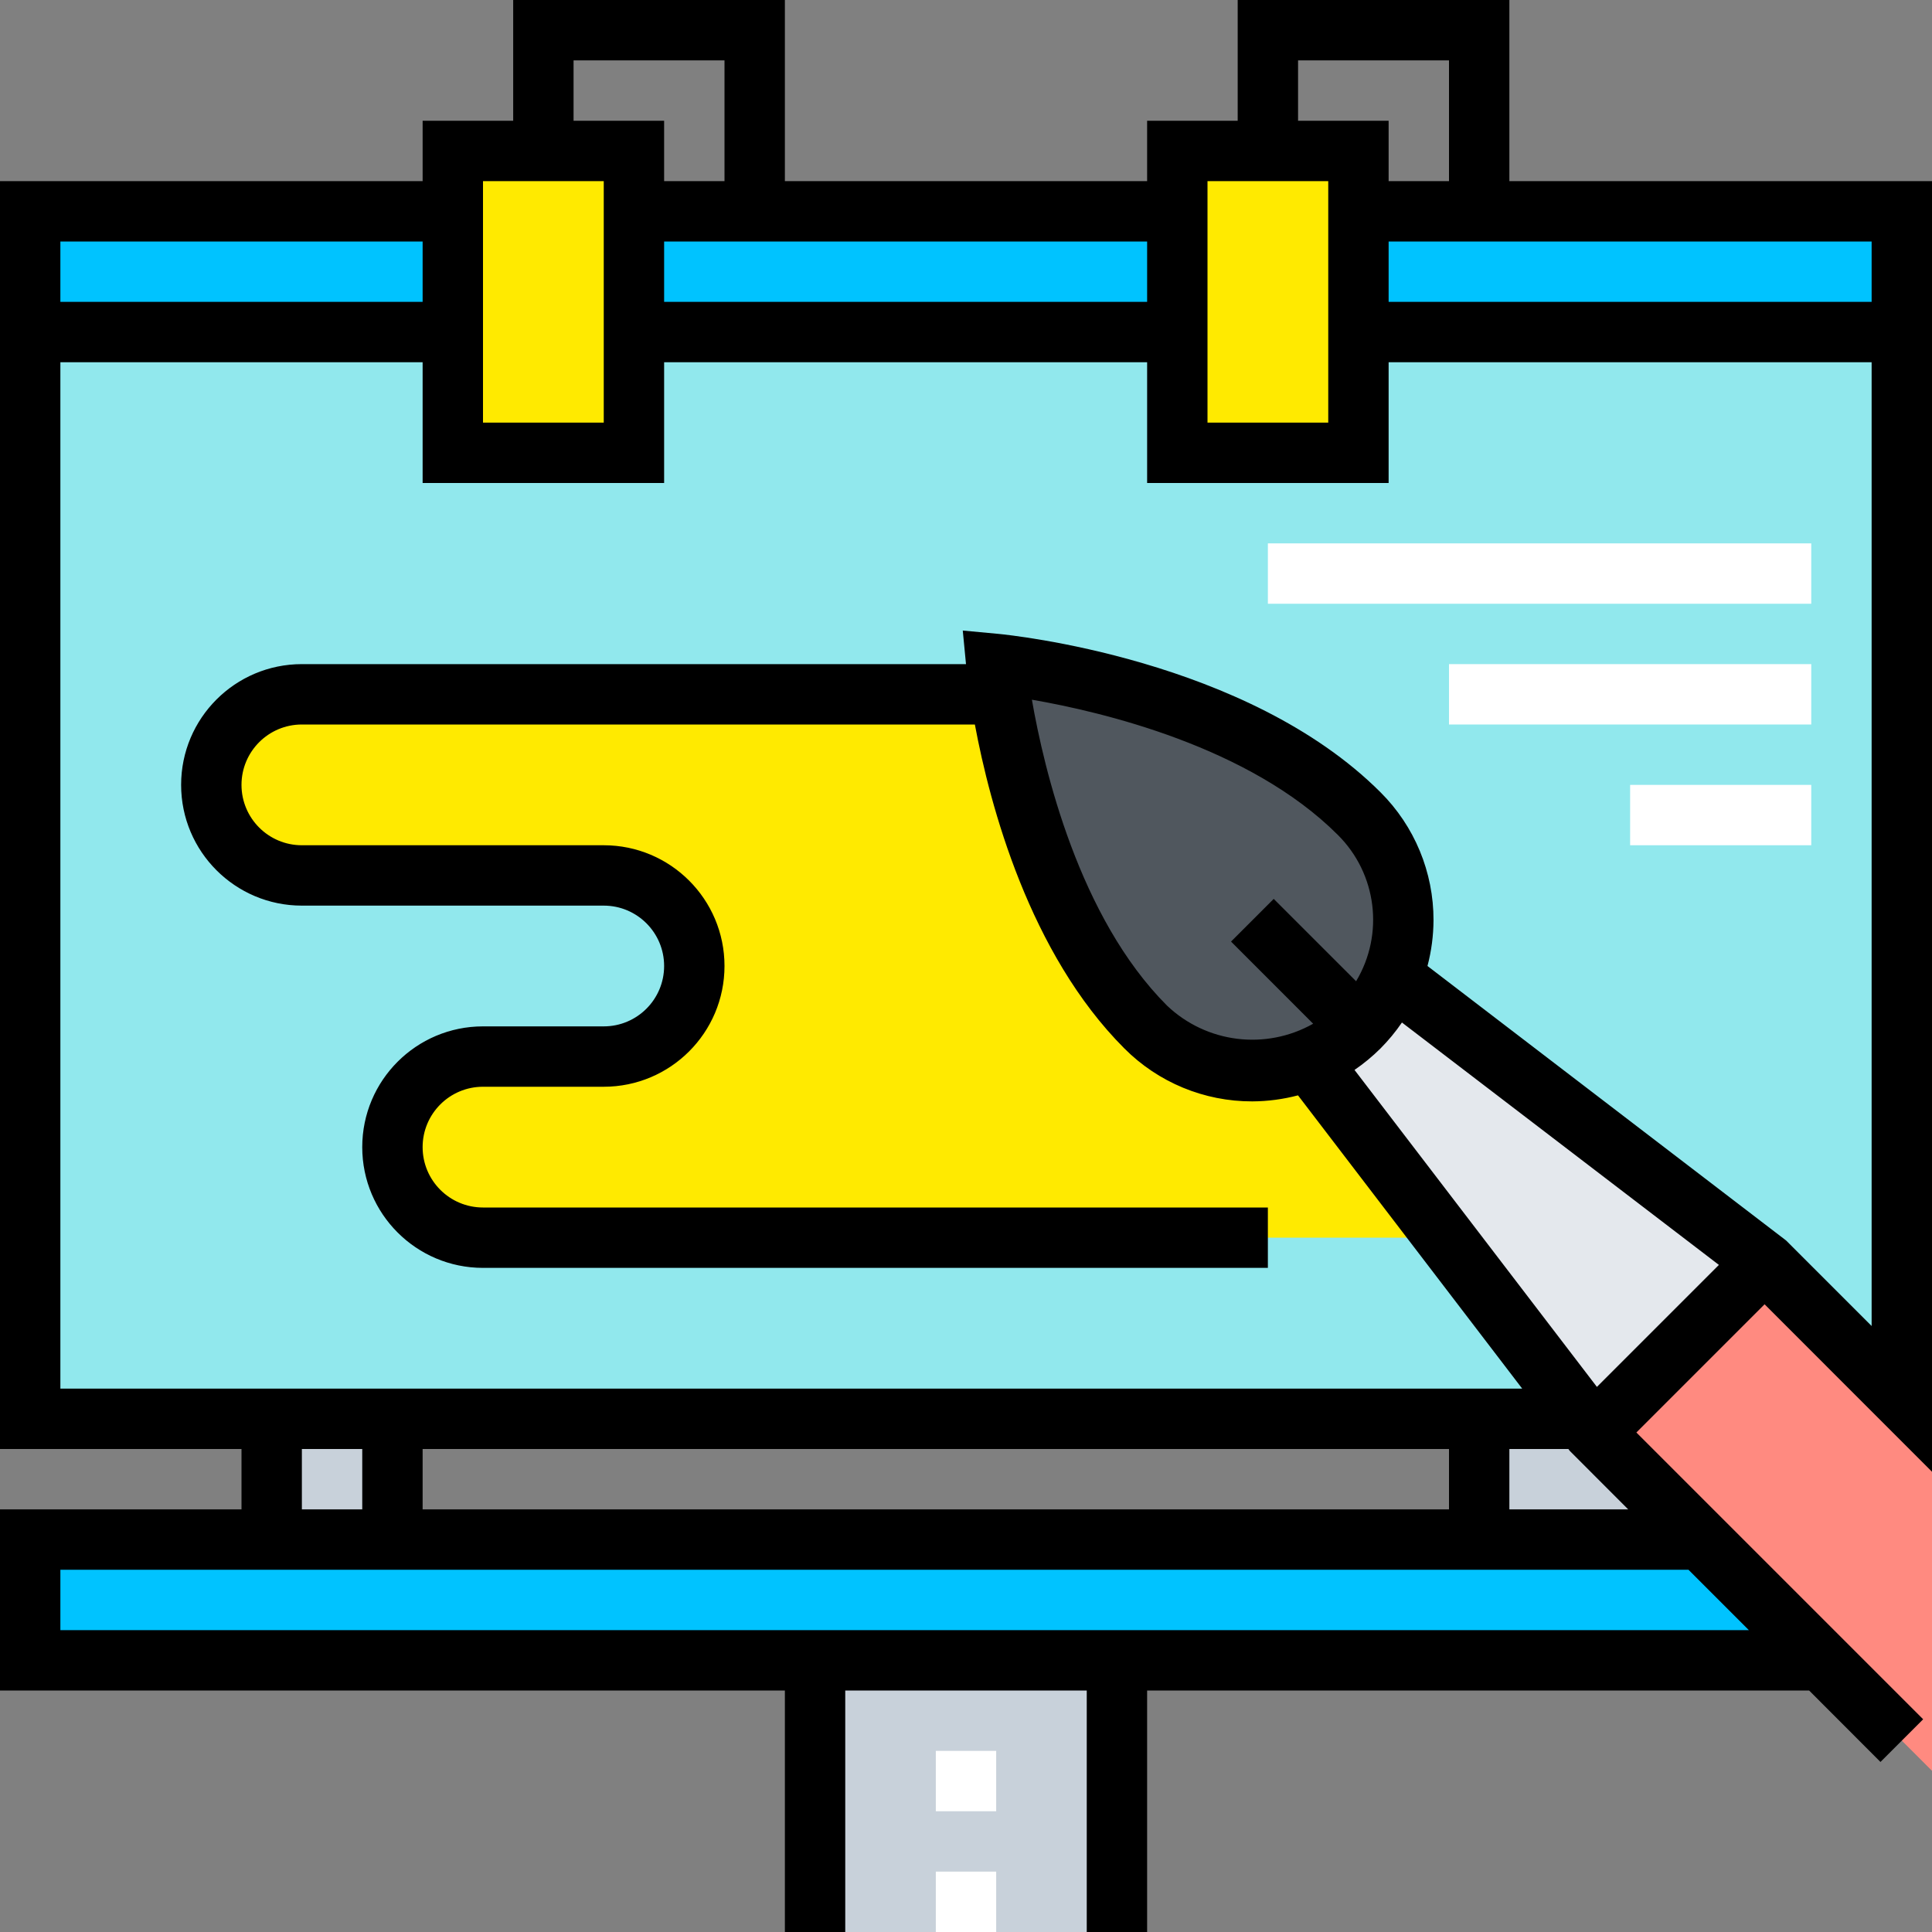 <svg height="512pt" viewBox="0 0 512 512" width="512pt" xmlns="http://www.w3.org/2000/svg"><rect x="0" y="0" width="512" height="512" fill="#808080" stroke="none"/><path d="m72 376h32v32h-32zm0 0" fill="#c8d1da"/><path d="m8 408h496v32h-496zm0 0" fill="#00c3ff"/><path d="m216 440h80v72h-80zm0 0" fill="#c8d1da"/><path d="m392 376h64v32h-64zm0 0" fill="#c8d1da"/><path d="m8 56h496v320h-496zm0 0" fill="#91e8ed"/><path d="m272 184h-192c-13.254 0-24 10.746-24 24s10.746 24 24 24h80c13.254 0 24 10.746 24 24s-10.746 24-24 24h-32c-13.254 0-24 10.746-24 24s10.746 24 24 24h264zm0 0" fill="#ffea00"/><path d="m512 378.719-44.32-44.32-104-79.512-21.281 20.16 80 104.633 89.602 89.602zm0 0" fill="#ff8a80"/><path d="m363.68 254.887-21.281 20.16 79.984 104.609 45.273-45.273zm0 0" fill="#e4e8ed"/><path d="m360.168 215.602c15.504 15.641 15.449 40.871-.125 56.441-15.57 15.574-40.801 15.629-56.441.125-33.594-33.594-39.602-96.168-39.602-96.168s62.398 5.832 96.168 39.602zm0 0" fill="#50575e"/><path d="m8 56h496v32h-496zm0 0" fill="#00c3ff"/><path d="m120 40h48v80h-48zm0 0" fill="#ffea00"/><path d="m312 40h48v80h-48zm0 0" fill="#ffea00"/><g fill="#fff"><path d="m248 464h16v16h-16zm0 0"/><path d="m248 496h16v16h-16zm0 0"/><path d="m336 144h144v16h-144zm0 0"/><path d="m384 176h96v16h-96zm0 0"/><path d="m432 208h48v16h-48zm0 0"/></g><path d="m512 390.031v-342.031h-112v-48h-72v32h-24v16h-96v-48h-72v32h-24v16h-112v336h64v16h-64v48h208v64h16v-64h64v64h16v-64h175.434l18.91 18.938 11.312-11.312-76-76 33.977-33.977zm-16-326.031v16h-128v-16zm-152-48h40v32h-16v-16h-24zm-24 32h32v64h-32zm-16 16v16h-128v-16zm-152-48h40v32h-16v-16h-24zm-24 32h32v64h-32zm-112 16h96v16h-96zm0 304v-272h96v32h64v-32h128v32h64v-32h128v255.406l-22.664-22.664-95.039-72.742c1.043-3.953 1.578-8.023 1.598-12.113.035-12.734-5.027-24.953-14.055-33.934-35.441-35.41-98.434-41.672-101.098-41.953l-9.598-.895.855 8.895h-176c-17.672 0-32 14.328-32 32s14.328 32 32 32h80c8.836 0 16 7.164 16 16s-7.164 16-16 16h-32c-17.672 0-32 14.328-32 32s14.328 32 32 32h208v-16h-208c-8.836 0-16-7.164-16-16s7.164-16 16-16h32c17.672 0 32-14.328 32-32s-14.328-32-32-32h-80c-8.836 0-16-7.164-16-16s7.164-16 16-16h178.352c4 21.465 14.473 60.703 39.594 85.824 8.98 9.027 21.199 14.09 33.934 14.055 4.086-.02 8.152-.559 12.105-1.598l59.414 77.719zm332-96.703c-12.562 7.09-28.277 5.141-38.727-4.801-23.305-23.305-32.594-62.586-35.809-81.07 18.457 3.199 57.641 12.398 81.062 35.82 10.352 10.273 12.359 26.285 4.855 38.793l-21.832-21.824-11.312 11.312zm67.633 112.703.406.535 15.449 15.465h-31.488v-16zm-31.633 0v16h-272v-16zm-288 0v16h-16v-16zm351.465 32 16 16h-447.465v-16zm-24.266-48.457-64.238-84c2.461-1.684 4.762-3.586 6.879-5.688 2.102-2.113 4.008-4.418 5.688-6.879l84 64.238zm0 0"/></svg>